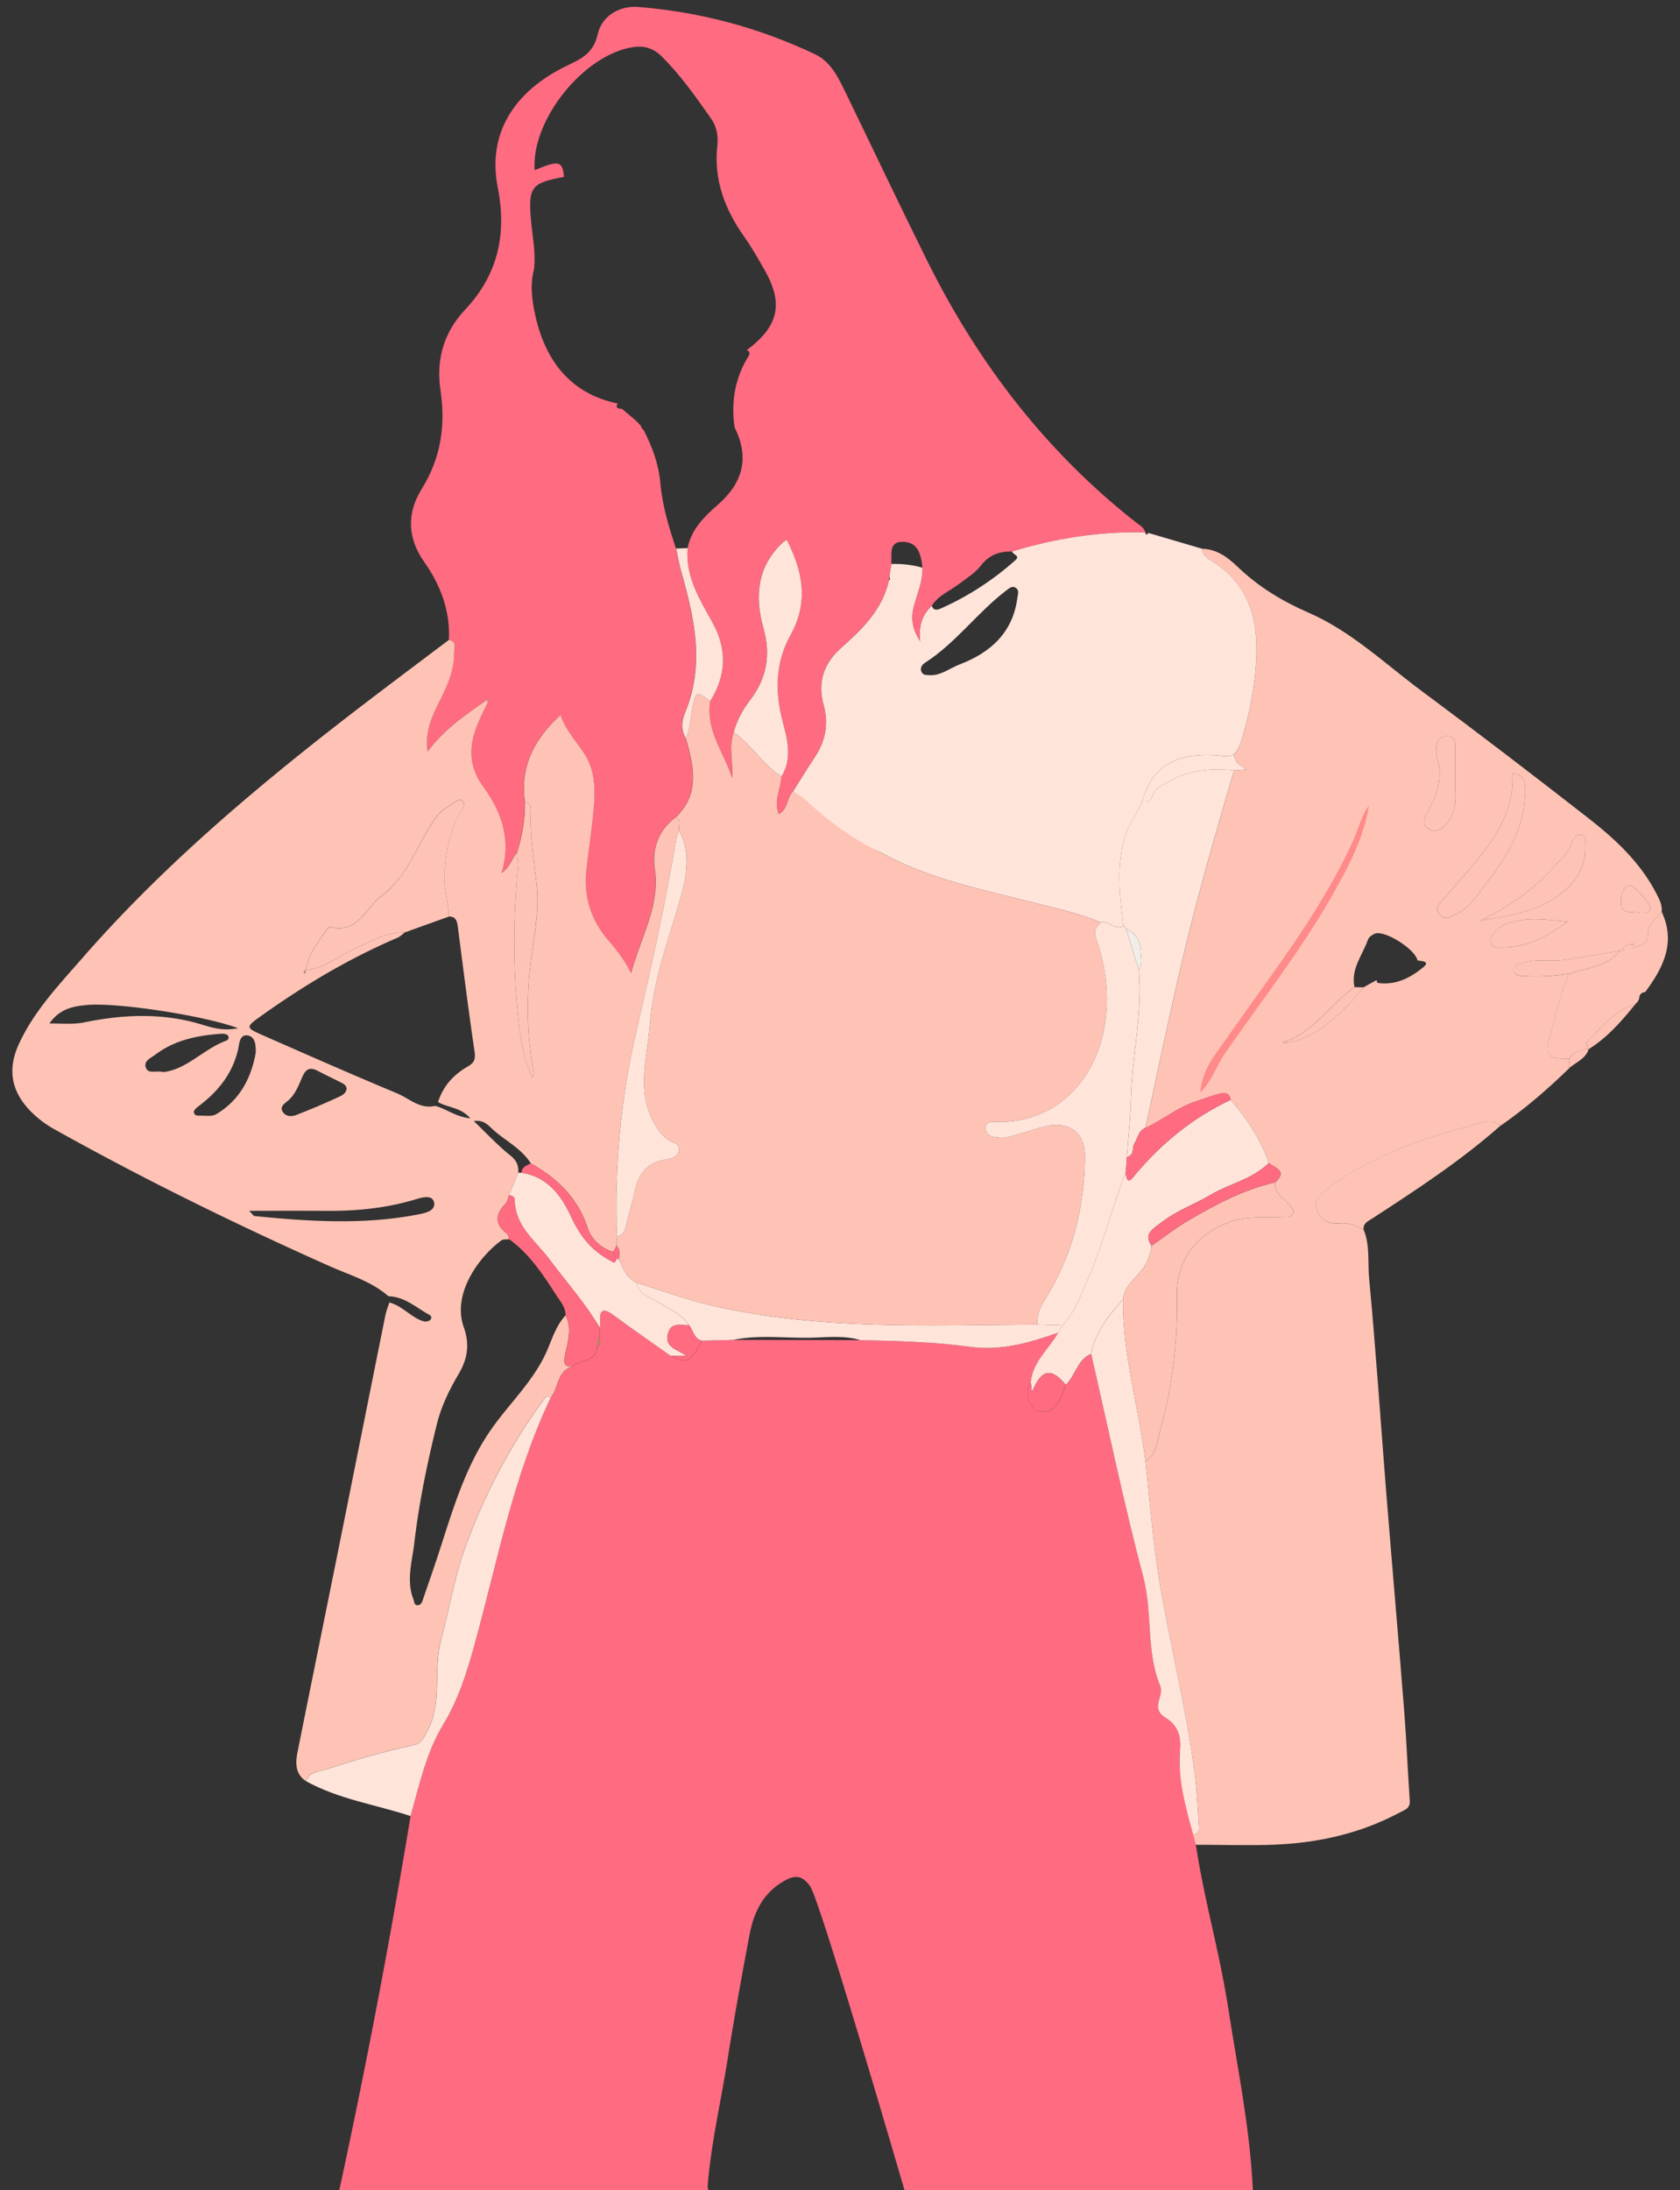 <svg version="1.1" id="Слой_1" xmlns="http://www.w3.org/2000/svg" x="0" y="0" viewBox="0 0 515 671" xml:space="preserve"><rect x="0" y="0" width="515" height="671" fill="#333333" stroke="none"/><style>.st186{fill:#ff6b81}.st458{fill:#fec3b5}.st459{fill:#ffe4da}.st490{fill:#b49b83}</style><path class="st186" d="M366.58 565.17c2.92 18.78 7.09 31.66 10.17 51.49 2.8 18.06 6.5 36.01 7.3 54.34H277.27c-2.66-9.13-25.62-87.74-28.85-92.97-1.52-2.45-3.42-2.89-3.42-2.89-1.23-.3-2.59.03-4.23.91-6.74 3.61-9.7 9.73-11.02 16.77-2.38 12.63-4.69 25.29-6.69 37.99-2.05 13.02-5.11 25.88-6.14 39.06l.18 1.14H104.01a2342.994 2342.994 0 0021.85-114.63c2.7-9.6 4.77-19.43 10.05-28.12 4.57-7.53 7.19-15.82 9.51-24.24 7.02-25.48 11.86-51.63 23.35-75.73 2.55-2.99 1.92-8.16 6.63-9.67 2.41-2.2 7.46-1.07 7.68-6.06 1.04-.67.96-1.66.78-2.69 0-1.02.01-2.04.01-3.06.05-.47.18-.96.14-1.42-.34-3.91.61-5.07 4.21-2.38 5.71 4.27 11.61 8.29 17.43 12.41 5.23 2.42 5.89 2.1 9.57-4.67 3.2-.09 6.4-.17 9.59-.26 12.99.03 25.98.05 38.96.08 11.28.23 22.57.54 33.76 2.06 9.45 1.28 18.21-1.29 26.92-4.36-2.87 5.02-7.81 8.88-8.45 15.14-1.82 2.89-.95 5.77.83 8.04 1.2 1.54 4.02 1.29 5.43.39 2.55-1.63 3.41-4.76 4.46-7.55 3.04-2.79 3.51-7.7 7.78-9.47 5.25 22.75 9.97 45.65 15.96 68.2 2.96 11.13.77 22.88 5.27 33.66.49 1.17-.02 2.89-.44 4.25-.72 2.36-.14 3.99 1.97 5.3 1.52.94 2.63 2.05 3.37 3.34 1.41 2.45 1.24 5.28 1.13 6.37-1.02 9.82 3.3 19.47 4.82 29.23z"/><path class="st458" d="M366.58 565.17l-.81-3.11c2.21-.32 1.72-2.09 1.65-3.41-.29-4.98-.5-9.98-1.13-14.92-2.57-20.07-7.61-39.7-10.92-59.63-2-12.04-2.86-24.26-4.23-36.4 3.5-2.21 3.63-6.32 4.53-9.56 3.77-13.5 5.42-27.35 5.14-41.42-.21-10.61 5.88-18.46 15.9-22.25 5.54-2.09 11.12-1.33 16.7-1.6 1.09-.05 2.42.27 2.94-1.08.49-1.27-.55-2.05-1.26-2.91-1.67-2.05-4.58-3.32-4.22-6.65 3.95-3.45.07-4.38-1.91-5.93-2.51-7.29-6.7-13.56-11.71-19.33-.33-2.34-2.02-2.28-3.63-1.85-2.32.61-4.55 1.52-6.84 2.24-5.71 1.8-10.27 5.75-15.63 8.2 3.38-15.54 6.62-31.11 10.18-46.61 4.87-21.17 10.82-42.06 17-62.89 1.24-.11 2.48-.21 3.89-.33-3.19-1.85-3.19-1.85-3.98-4.61.99-1.04 1.66-2.15 2.12-3.62 2.34-7.38 3.89-14.93 4.55-22.59 1.17-13.47-1.08-25.71-14.02-33.37-1.27-.75-2.3-1.78-2.42-3.41 4.56.05 8 2.72 10.96 5.56 6.4 6.14 13.73 10.54 21.8 14.06 13.04 5.68 23.28 15.57 34.52 23.91 17.22 12.78 34.26 25.81 51.17 39 8.27 6.45 15.96 13.59 20.87 23.15.88 1.72 1.83 3.45 1.6 5.5-1.47 1.99-4.21 4.03-4.13 5.95.16 3.95-2.07 4.42-4.71 5.1l.01.01c.02-.31.03-.63.04-.94.06-.15.11-.3.17-.44-.08.12-.17.24-.25.36-1.07.02-2.16-.05-2.9.96-.33.34-.65.68-.98 1.02l.04-.03c-5.36.88-10.73 1.73-16.09 2.66-4.6.8-9.35-.4-13.88 1.1-1.19.39-2.82.56-2.59 2.27.21 1.61 1.76 1.62 3.05 1.69 4.66.28 9.29.02 13.9-.71-2.79 5.79-3.92 12.08-5.64 18.2-1.98 7.04-1.53 7.8 5.72 7.86l-.03 2.82c-6.61 6.44-13.57 12.46-21.16 17.72-2.11-1.93-4.55-1.3-6.83-.64-7.85 2.26-15.84 4.14-23.37 7.42-7.93 3.45-15.84 6.99-22.68 12.4-2.11 1.67-4.57 3.65-3.34 6.86 1.19 3.09 4.03 4.17 7.11 3.84 2.76-.29 4.93.85 7.19 1.99 1.97 4.75 1.19 9.86 1.65 14.77 2.07 21.83 3.5 43.72 5.25 65.58 1.79 22.34 3.75 44.66 5.51 67 .72 9.17 1.07 18.37 1.71 27.54.17 2.5-1.73 2.88-3.19 3.67-11.9 6.37-24.76 9.23-38.12 9.8-8.09.32-16.18.03-24.27.03zm55.39-264.9c.11.3.18.84.33.86 5.48.84 10.08-1.57 13.99-4.78 2.28-1.87-.52-1.87-1.75-2.11-.69-3.45-10.06-9.38-13.1-8.19-.83.33-1.83 1.07-2.1 1.84-1.66 4.76-5.34 8.97-4.12 14.54-7.61 5.35-12.57 14.05-22.11 16.96 6.82.48 16.46-6.29 24.88-16.91 1.33-.73 2.66-1.47 3.98-2.21zm41.68-63.32l-.36-.21c.12.07.24.13.36.21.51 8.82-3.05 16.32-8.14 23.08-4.14 5.51-8.87 10.58-13.35 15.83-1.03 1.21-2.45 2.21-1 4.09 1.48 1.91 2.95 1.18 4.67.42 4.7-2.08 7.19-6.44 10.11-10.16 6.49-8.29 11.68-17.26 11.64-28.36 0-2.94-.91-4.64-3.93-4.9zm-9.8 45.14c9.18-1.68 18.57-2.78 25.98-9.39 4.07-3.62 6.33-8.03 6.12-13.55-.05-1.21.51-2.91-1.08-3.37-1.87-.55-2.6 1.42-3 2.53-1.1 3.05-3.49 4.94-5.5 7.21-6.29 7.1-13.91 12.3-22.52 16.57zm-7.73-42.88c0-4.62.04-7.85-.02-11.08-.03-1.44-.75-2.61-2.29-2.62-1.51-.01-2.97.61-3.27 2.3-.25 1.41-.48 3.03-.05 4.33 2.02 6.09.02 11.43-2.84 16.59-1.03 1.86-2 3.76.11 5.08 2.14 1.34 3.97.56 5.78-1.58 3.73-4.42 2.31-9.51 2.58-13.02zm34.41 43.15c-5.91-.52-11.73-1.47-17.51.29-1.88.57-3.55 1.5-4.85 3.02-.86 1-1.65 2.06-1.05 3.47.56 1.3 1.83 1.13 2.93 1.15 7.84.1 14.32-3.37 20.48-7.93zm21.98-2.73c1.24-.41 3.21.79 3.32-1.58.07-1.43-5.21-7.13-6.3-6.81-2.52.74-2.56 3.34-2.61 5.11-.1 3.96 3.35 2.83 5.59 3.28z"/><path class="st186" d="M137.6 196.05c.44-8.94-2.52-16.74-7.61-23.97-5.06-7.19-5.37-14.83-.71-22.29 5.87-9.4 7.36-19.44 5.75-30.23-1.39-9.32.97-17.69 7.49-24.62 10.14-10.76 12.9-23.17 10.05-37.61-3.17-16.07 4.67-29.27 21.28-37.22 4.44-2.13 8.1-3.86 9.38-9.64 1.26-5.65 6.75-8.78 12.36-8.34 18.94 1.49 37.14 6.35 54.31 14.52 5.15 2.45 7.46 7.89 9.87 12.85 8.18 16.85 16.19 33.77 24.53 50.54 15.54 31.24 36.33 58.33 63.9 79.98 1.11.87 2.51 1.53 2.92 3.1-13.95-.36-27.54 1.79-40.86 5.84-3.85-.06-7 .98-9.56 4.29-1.8 2.34-4.53 3.98-6.94 5.82-2.76 2.11-6.2 3.37-8.12 6.53-2.76 2.59-4.12 5.79-3.58 10.92-2.91-4.47-2.82-7.84-1.8-11.36 1.07-3.69 2.6-7.28 2.49-11.23-.36-4.06-1.39-8.09-6.3-7.93-4.2.14-2.96 4.09-3.23 6.77-.2 1.32-.39 2.64-.59 3.96l-.12.99c-1.95 8.89-8.03 14.9-14.49 20.59-5.49 4.84-7.52 10.6-5.53 17.78 1.6 5.77.49 11.14-2.88 16.12-2.26 3.33-4.32 6.78-6.47 10.18-2.04 1.89-1.51 5.5-4.46 7.03-1.58-4.2.62-7.79.86-11.54 3.36-5.55 1.84-11.27.35-16.86-2.43-9.14-2.2-18.17 2.38-26.38 5.69-10.2 3.8-19.63-1.12-29.26-.44.29-.87.51-1.21.83-7.94 7.44-8.65 16.6-5.9 26.36 2.27 8.08.99 15.26-4.11 21.91-2.26 2.94-4.07 6.19-5.03 9.84-1.6 4.63-.17 9.35-.44 14.08-2.55-7.81-8.23-14.66-6.77-23.58 4.88-7.89 5.27-15.76.7-24.07-3.91-7.09-8.37-14.13-7.62-22.83 1.16-5.76 5.12-9.66 9.25-13.26 7.72-6.72 9.82-14.43 5.16-23.73-1.14-7.93.14-15.36 4.5-22.17.17-.78-.06-1.32-.89-1.53l.18.01c9.78-7.36 11.3-14.27 5.35-24.63-1.93-3.36-3.83-6.76-6.07-9.91-6.01-8.45-9.52-17.55-8.36-28.12.33-2.96-.21-5.86-1.96-8.33-4.66-6.58-9.28-13.2-15.04-18.91-2.41-2.43-5.19-3.42-8.69-2.92-15.17 2.18-31.4 22.29-30.31 37.71 7.43-3.1 8.55-2.85 8.99 2.07-9.89 1.82-10.97 3.01-10.13 13.01.43 5.11 1.57 10.17.93 15.34-1.06 3.99-.76 7.97-.02 11.97 3 16.35 11.67 26.21 25.6 29.08 0 0 .01.03.02.03-.44 1.37-.37 1.44 1.55 1.69l-.06.01c1.21 1.02 2.41 2.05 3.62 3.07.31.28.62.56.93.85.43.46.85.92 1.28 1.39-.09.2-.05.36.12.49l.88 1.06-.08-.01c2.56 5.02 4.43 10.26 4.92 15.92.6 6.9 2.64 13.45 4.78 19.98.51 2.36.9 4.75 1.56 7.07 4.05 14.29 7.27 28.54 1.19 43.15-1.02 2.45-1.39 5.33.24 7.92 2.4 8.54 4.45 17.03-3.16 24.26-5.3 3.97-7.24 9.6-6.37 15.77 1.63 11.49-4.37 20.94-7.27 31.94-2.12-4.31-4.71-7.4-7.3-10.47-5.3-6.28-7.3-13.52-6.36-21.62.65-5.6 1.49-11.19 2.04-16.8.62-6.3.94-12.72-2.69-18.3-2.49-3.83-5.69-7.19-7.33-11.9-8.14 7.49-12.42 15.86-10.9 26.58.1 5.32-.84 10.49-2.4 15.56-1.64 1.73-2.07 4.34-4.78 6.26 3.07-10.37-.03-18.81-5.75-26.68-4.28-5.88-4.35-12.25-1.64-18.78.98-2.37 2.14-4.66 3.21-6.99.1-.33.21-.66.32-.99-.26.17-.53.34-.79.51-6.33 4.52-12.88 8.78-18 15.74-.9-6.09 1.31-10.71 3.58-15.26 2.39-4.8 4.62-9.63 4.55-15.11.02-1.39.97-3.46-1.57-3.89z"/><path class="st458" d="M160.92 245.66c-1.52-10.72 2.76-19.09 10.9-26.58 1.64 4.71 4.84 8.07 7.33 11.9 3.63 5.58 3.31 12 2.69 18.3-.55 5.61-1.39 11.2-2.04 16.8-.95 8.1 1.06 15.34 6.36 21.62 2.59 3.07 5.18 6.16 7.3 10.47 2.91-11 8.9-20.45 7.27-31.94-.87-6.18 1.07-11.8 6.37-15.77 1.99.87.8 2.59 1.05 3.93-.27.74-.66 1.46-.79 2.23-3.28 19.66-7.54 39.13-12.12 58.51-4.96 20.98-6.89 42.16-6.15 63.64l-.09 2.87c-.34.64-.68 1.27-1.01 1.91-3.79-1.2-6.72-3.93-7.84-7.34-3.03-9.23-9.31-15.24-17.43-19.79-2.81-4.46-7.53-6.79-11.35-10.12-1.57-1.37-2.96-3.36-6.12-2.83 3.94 3.77 7.32 7.44 11.18 10.52 1.96 1.56 2.58 3.1 2.45 5.31-.94 2.29-1.89 4.57-2.83 6.86-.35.89-.48 2-1.09 2.63-3.16 3.25-3.39 6.22.42 9.14.43.33.48 1.15.71 1.74-.8.1-1.79-.08-2.36.33-6.69 4.84-15.28 16.22-11.56 26.62 1.82 5.08 1.23 9.56-1.55 14.28-2.83 4.8-5.32 9.85-6.7 15.41-2.98 12.03-5.49 24.17-6.92 36.46-.66 5.66-2.52 11.45-.26 17.22.28.72.15 1.75 1.22 1.8.93.04 1.34-.72 1.61-1.52 1.7-4.97 3.45-9.93 5.07-14.92 4.37-13.43 8.25-26.97 16.82-38.68 5.12-6.99 11.38-13.11 15.37-21.03 2.13-4.22 3.19-9.07 6.54-12.66 2.24 4.29.45 8.55-.28 12.74-.4 2.3.2 2.96 2.28 2.89-4.7 1.51-4.08 6.68-6.63 9.67-1.19-1.09-1.74.08-2.24.75-10.27 14.01-18.24 29.24-24.09 45.58-3.25 9.1-4.75 18.68-7.27 27.95-2.48 9.14.64 18.87-4.16 27.77-1.25 2.32-1.84 3.83-4.36 4.36-8.99 1.89-17.8 4.5-26.52 7.35-2.25.73-5.27.63-6.29 3.66-3.42-2.3-3.25-5.69-2.57-9.09 4.13-20.66 8.35-41.31 12.51-61.97 4.79-23.81 9.54-47.64 14.34-71.45.28-1.41.82-2.77 1.24-4.15 3.72.91 6.19 4.03 9.62 5.45.91.38 1.88.62 2.77.02.7-.46.58-1.32.03-1.61-4.09-2.21-7.62-5.64-12.66-5.77-5.23-4.58-11.88-6.48-18.02-9.21-28.77-12.82-57.01-26.66-84.51-42.02a31.73 31.73 0 01-6.94-5.22c-6.09-6.08-7.46-12.87-3.86-20.75 4.63-10.14 12.28-18.15 19.47-26.39C49.34 265.94 77.11 242.37 106 220c10.45-8.09 21.05-15.99 31.6-23.95 2.54.43 1.59 2.5 1.61 3.86.07 5.49-2.15 10.32-4.55 15.11-2.27 4.55-4.47 9.17-3.58 15.26 5.12-6.96 11.67-11.22 18-15.74.15.17.31.33.48.49-1.08 2.33-2.23 4.62-3.21 6.99-2.71 6.53-2.64 12.9 1.64 18.78 5.72 7.87 8.82 16.31 5.75 26.68 2.72-1.92 3.14-4.53 4.78-6.26.1 1.45.4 2.91.27 4.34-1.49 15.59-1.58 31.19.12 46.76.66 6.09 1.58 12.19 4.32 17.81.32-.67.41-1.31.31-1.91-1.9-10.5-2.21-20.98-1.05-31.65.9-8.28 2.92-16.57 2.07-24.93-.78-7.67-2.19-15.27-1.83-23.03.05-1.36-.13-2.62-1.81-2.95zm-67.1 51.49c5.7-.44 9.97-4.22 14.88-6.48 4.97-2.28 9.7-5.13 15.43-5.02-.77.56-1.46 1.3-2.31 1.66-15.05 6.42-28.97 14.78-42.25 24.28-4.14 2.97-4.19 3.3.54 5.38 13.85 6.09 27.7 12.2 41.67 18.02 3.72 1.55 6.96 4.91 11.58 3.82 3.48.86 6.39 3.4 10.83 3.81-3-3.46-6.95-3.23-9.91-5 1.55-4.84 4.74-8.38 9.06-10.84 1.98-1.13 2.49-2.21 2.14-4.59-1.88-12.71-3.48-25.47-5.13-38.22-.23-1.76-.59-3.21-2.77-3.18-.06-4.31-1.57-8.4-1.37-12.85.32-7.27 1.78-14.02 5.57-20.24.42-.68.73-1.53.09-2.25-.71-.81-1.54-.28-2.17.13-2.27 1.49-4.61 2.74-6.29 5.13-5.52 7.86-8.23 17.69-16.38 23.68-4.95 3.64-7.22 11.77-15.77 9.6-.4-.1-1.21.93-1.65 1.57-2.5 3.59-5.13 7.1-5.79 11.59-.32.34-1.2.52-.34 1.19.11-.39.22-.79.34-1.19zm-17.46 73.8c1.18 1.18 1.38 1.57 1.62 1.6 16.69 1.67 33.36 2.75 50.01-.45 2.51-.48 5.65-1.17 5.05-3.79-.57-2.49-3.91-1.38-5.94-.78-8.73 2.6-17.65 3.49-26.71 3.44-7.69-.05-15.39-.02-24.03-.02zm2.04-48.43c.03-2.31-.11-4.94-2.51-5.3-2.48-.37-2.51 2.57-2.89 4.24-1.72 7.51-6.19 12.99-12.18 17.48-.6.45-1.45 1.21-1.4 1.75.11 1.25 1.37 1.12 2.3 1.11 1.6-.02 3.27.35 4.74-.55 7.07-4.31 10.52-10.9 11.94-18.73zm-5.45-7.51c-10.2-3.87-37.33-8-46.45-7.1-4.04.4-8.16 1.08-11.35 5.65 4.07-.01 7.32.34 10.67-.34 11.25-2.29 22.45-2.92 33.79.03 3.86 1 7.85 2.9 13.34 1.76zm33.31 18.51c-.13-1.15-1.07-1.54-1.92-1.97-2.29-1.17-4.63-2.26-6.91-3.46-2.39-1.25-3.66-.68-4.79 1.9-1.12 2.58-2.11 5.37-4.46 7.31-1.01.84-2.65 1.86-1.35 3.55 1.01 1.32 2.7 1.24 4.03.73 4.32-1.68 8.6-3.49 12.81-5.44 1.05-.48 2.42-1.07 2.59-2.62zm-56.23-5.07c7.26-.77 12.43-7.16 19.44-9.67.63-.23.82-1.14.32-1.61-.4-.37-1.17-.51-1.76-.47-7.32.49-14.37 1.85-20.43 6.42-1.4 1.06-3.57 1.88-2.91 3.89.69 2.19 3.08.85 5.34 1.44z"/><path class="st459" d="M243.16 242.4c2.15-3.4 4.22-6.86 6.47-10.18 3.37-4.97 4.48-10.35 2.88-16.12-1.99-7.19.04-12.94 5.53-17.78 6.46-5.69 12.54-11.71 14.49-20.59.11-.09.32-.18.31-.26-.02-.25-.12-.49-.19-.73.2-1.32.39-2.64.59-3.96 3.23-.09 6.42.25 9.53 1.15.1 3.95-1.43 7.55-2.49 11.23-1.02 3.52-1.1 6.89 1.8 11.36-.54-5.13.81-8.33 3.58-10.92.52 1.62 1.76 1.26 2.76.81 8.42-3.74 16.05-8.72 22.91-14.85 1.51-1.35-.92-1.64-1.06-2.61 13.32-4.05 26.91-6.2 40.86-5.84l-.08-.05c.16.8.45 1.02.97.21 5.48 1.61 10.97 3.22 16.45 4.84.12 1.62 1.16 2.66 2.42 3.41 12.94 7.65 15.19 19.9 14.02 33.37-.66 7.66-2.22 15.22-4.55 22.59-.47 1.47-1.14 2.58-2.12 3.62-1.47.88-2.93.51-4.55.38-11.18-.88-20.06 1.62-23.62 14.17-1.39 3.37-3.7 6.23-4.89 9.75-3.16 9.37-1.95 18.79-.81 28.25-2.58 1.5-4.46-1.76-6.93-1.01-6.38-2.8-13.19-4.19-19.9-5.91-16.37-4.21-33.08-7.42-48.06-15.85-5.68-2.3-12.79-6-19.8-12.06-2.5-2.15-4.66-4.33-6.52-6.42zm42.26-35.54c3.14.01 5.79-2.16 8.76-3.3 9.38-3.6 16.25-9.63 17.68-20.3.15-1.13.68-2.34-.41-3.12-1.14-.82-2.12.11-3.02.79-8.84 6.74-15.41 16.04-24.86 22.11-.91.58-1.7 1.65-1.02 2.93.57 1.05 1.67.78 2.87.89zM93.84 545.71c1.02-3.03 4.04-2.93 6.29-3.66 8.72-2.85 17.53-5.46 26.52-7.35 2.52-.53 3.11-2.04 4.36-4.36 4.8-8.91 1.68-18.64 4.16-27.77 2.51-9.28 4.01-18.86 7.27-27.95 5.84-16.34 13.82-31.57 24.09-45.58.5-.68 1.05-1.84 2.24-.75-11.49 24.1-16.32 50.26-23.35 75.73-2.32 8.42-4.94 16.72-9.51 24.24-5.28 8.69-7.34 18.52-10.05 28.12-10.7-3.52-22.01-5.15-32.02-10.67z"/><path class="st458" d="M418.01 376.76c-2.26-1.14-4.43-2.28-7.19-1.99-3.08.32-5.92-.75-7.11-3.84-1.23-3.21 1.23-5.19 3.34-6.86 6.84-5.42 14.75-8.95 22.68-12.4 7.53-3.28 15.52-5.15 23.37-7.42 2.28-.66 4.72-1.29 6.83.64-12.17 10.77-25.74 19.61-39.31 28.44-1.42.92-2.8 1.46-2.61 3.43zm82.57-87.35c-.01.31-.02.63-.04.94-.07.12-.13.24-.2.36.06-.12.13-.24.19-.36 2.64-.68 4.88-1.15 4.71-5.1-.08-1.92 2.67-3.96 4.13-5.95 4.44 9.46.49 17.2-5.03 24.63-1.23.11-1.84.79-1.85 2.02-.14.31-.29.62-.43.93-.26.18-.48.4-.63.69l-.18.15c-6.59 1.76-10.26 7.31-14.89 11.6-.25.23.39 1.42.62 2.16-2.46-.06-4.53.68-5.86 2.89-7.25-.06-7.7-.81-5.72-7.86 1.72-6.12 2.85-12.42 5.64-18.2 5.48-1.73 11.54-2.16 15.61-7.01l-.04.03c.48-.19 1.79.41.98-1.02.74-1.01 1.83-.94 2.9-.96l.09.06z"/><path class="st458" d="M486.99 321.46c-.23-.74-.87-1.93-.62-2.16 4.63-4.29 8.3-9.84 14.89-11.6-4.17 5.2-8.56 10.16-14.27 13.76zm-5.86 2.89c1.34-2.22 3.4-2.95 5.86-2.89-.95 2.96-3.82 3.92-5.89 5.71l.03-2.82z"/><path class="st459" d="M377.24 336.96c5.02 5.77 9.2 12.05 11.71 19.33-4.92 4.94-11.84 6.25-17.62 9.65-5.12 3.02-10.86 5.02-15.54 8.75-1.98 1.58-5.47 3.21-2.79 6.95-.04 1.44-.56 2.71-1.02 4.07-1.62 4.8-7.17 7.07-7.74 12.43-4.39 4.88-8.5 9.93-9.76 16.64-4.28 1.77-4.74 6.68-7.78 9.48-4.47-5.41-7.48-4.85-10.36 2.25-.15-1.26-.25-2.19-.36-3.12.64-6.26 5.58-10.12 8.44-15.13.46-.75.93-1.5 1.39-2.26 3.89-4.24 5.65-9.61 7.9-14.73 4.58-10.43 7.26-21.54 11.35-32.15.41 4.74 2.31 1.48 3.19.44 8.12-9.53 17.62-17.26 28.99-22.6z"/><path class="st459" d="M334.49 414.8c1.26-6.72 5.37-11.76 9.76-16.64-.14 16.85 4.84 32.99 6.89 49.54 1.37 12.14 2.23 24.36 4.23 36.4 3.31 19.93 8.36 39.56 10.92 59.63.63 4.94.84 9.94 1.13 14.92.08 1.32.56 3.09-1.65 3.41-2.36-8.56-4.77-17.16-4.02-26.13.36-4.37-.92-7.49-4.51-9.71-2.11-1.31-2.68-2.93-1.97-5.3.41-1.36.92-3.09.44-4.25-4.49-10.79-2.31-22.53-5.27-33.66-5.98-22.57-10.71-45.46-15.95-68.21zm-178.44-48.64c.94-2.29 1.89-4.57 2.83-6.86.34-.01.68-.02 1.02-.02 7.93 1.24 12.16 6.93 15.17 13.47 2.67 5.79 6.25 10.4 11.91 13.37.88.46 1.67 1.31 1.93-.47.28.01.55.04.82.11 1.21 2.85 2.36 5.74 5.42 7.2.62 3.77 4.17 4.39 6.67 6.03 3.29 2.14 7.14 3.47 9.39 7-2.43.12-5.45-1.06-6.44 2.5-1.23 4.42 3.06 4.92 5.69 6.93h-4.82c-5.82-4.12-11.71-8.15-17.43-12.41-3.6-2.69-4.55-1.53-4.21 2.38.04.47-.09.95-.14 1.42-4.4-7.51-10.22-13.98-15.39-20.93-4.24-5.7-10.65-10.14-10.71-18.31-.01-.96-.85-1.29-1.71-1.41z"/><path class="st459" d="M211.21 405.98c-2.25-3.53-6.1-4.86-9.39-7-2.51-1.63-6.06-2.25-6.68-6.02 7.83 2.47 15.55 5.31 23.58 7.14 32.78 7.45 66.07 5.89 99.29 5.67 2.6.08 5.2.16 7.8.25-.47.76-.93 1.51-1.39 2.26-8.7 3.06-17.46 5.63-26.91 4.35-11.2-1.51-22.48-1.83-33.76-2.06-5.37-1.62-10.89-.75-16.32-.72-7.55.05-15.14-.91-22.65.64-3.2.09-6.4.17-9.59.26-2.55-.56-2.64-3.19-3.98-4.77z"/><path class="st186" d="M156.05 366.16c.85.12 1.7.45 1.71 1.39.06 8.17 6.47 12.61 10.71 18.31 5.16 6.95 10.99 13.42 15.39 20.93 0 1.02-.01 2.04-.01 3.06-.8.74-.72 1.73-.78 2.69-.22 4.99-5.26 3.85-7.68 6.06-2.08.07-2.68-.59-2.28-2.89.74-4.19 2.52-8.45.28-12.74.01-2.6-1.79-4.48-3.02-6.4-3.99-6.24-8.12-12.46-14.28-16.9-.23-.59-.28-1.41-.71-1.74-3.81-2.91-3.59-5.88-.42-9.14.61-.63.74-1.74 1.09-2.63zm159.93 57.25c.11.93.22 1.86.36 3.12 2.88-7.1 5.88-7.66 10.36-2.25-1.05 2.79-1.91 5.92-4.46 7.55-1.41.9-4.23 1.15-5.43-.39-1.77-2.26-2.64-5.15-.83-8.03zm-104.77-17.43c1.34 1.58 1.44 4.2 3.99 4.76-3.68 6.77-4.33 7.09-9.57 4.67h4.82c-2.63-2.01-6.91-2.51-5.69-6.93.99-3.55 4.02-2.38 6.45-2.5z"/><path d="M183.06 412.55c.06-.95-.02-1.95.78-2.69.18 1.03.25 2.02-.78 2.69z" fill="#c18c65"/><path class="st459" d="M344.36 283.65c-1.14-9.45-2.35-18.88.81-28.25 1.18-3.52 3.5-6.38 4.89-9.75 3.26.83 2.89-2.7 4.53-3.91 7.19-5.32 15.12-6.7 23.72-5.7-6.18 20.82-12.13 41.71-17 62.89-3.56 15.5-6.8 31.07-10.18 46.61-2.14.84-2.3 3.07-3.34 4.69-.88 1.35.12 3.76-2.35 4.19.44-5.93 1.11-11.86 1.26-17.8.33-13.19 3.58-26.19 2.42-39.47.72-1.22.73-2.55.64-3.9.01-.32.03-.64.04-.96.05-3.51-1.36-6.16-4.57-7.73-.29-.3-.58-.6-.87-.91z"/><path class="st458" d="M351.13 447.7c-2.05-16.55-7.03-32.69-6.89-49.54.56-5.36 6.11-7.63 7.74-12.43.46-1.36.98-2.63 1.02-4.07 3.69-2.56 7.24-5.35 11.09-7.62 8.45-4.97 17.09-9.57 26.77-11.81-.36 3.33 2.56 4.6 4.22 6.65.71.87 1.74 1.65 1.26 2.91-.52 1.35-1.85 1.03-2.94 1.08-5.59.27-11.16-.48-16.7 1.6-10.02 3.78-16.11 11.64-15.9 22.25.28 14.08-1.36 27.92-5.14 41.42-.9 3.23-1.03 7.35-4.53 9.56zm112.52-210.75c3.02.26 3.93 1.96 3.94 4.89.04 11.1-5.15 20.07-11.64 28.36-2.92 3.72-5.41 8.08-10.11 10.16-1.72.76-3.19 1.49-4.67-.42-1.45-1.88-.03-2.88 1-4.09 4.48-5.25 9.21-10.32 13.35-15.83 5.08-6.76 8.63-14.25 8.13-23.07z"/><path d="M419.65 246.83c-1.58 9.78-6.13 18.41-10.92 26.9-9.75 17.3-22.06 32.87-33.32 49.16-2.4 3.47-3.56 7.76-7.48 11.88.58-7.14 4.38-11.34 7.45-15.75 13.87-19.96 29.15-39.01 39.36-61.3 1.64-3.59 2.4-7.59 4.91-10.89z" fill="#ff8a8a"/><path class="st458" d="M453.85 282.09c8.61-4.28 16.23-9.47 22.51-16.57 2.01-2.27 4.4-4.16 5.5-7.21.4-1.11 1.13-3.08 3-2.53 1.59.47 1.04 2.16 1.08 3.37.21 5.52-2.05 9.93-6.12 13.55-7.4 6.61-16.78 7.72-25.97 9.39z"/><path class="st186" d="M345.44 354.42c2.47-.43 1.47-2.84 2.35-4.19 1.05-1.62 1.21-3.84 3.34-4.69 5.36-2.45 9.93-6.4 15.63-8.2 2.29-.72 4.53-1.62 6.84-2.24 1.61-.43 3.31-.49 3.63 1.85-11.37 5.34-20.87 13.06-28.98 22.61-.89 1.05-2.78 4.3-3.19-.43.13-1.57.26-3.14.38-4.71zm45.42 7.8c-9.67 2.23-18.32 6.83-26.77 11.81-3.86 2.27-7.4 5.06-11.09 7.62-2.68-3.74.81-5.37 2.79-6.95 4.67-3.73 10.41-5.74 15.54-8.75 5.78-3.4 12.69-4.71 17.62-9.65 1.98 1.54 5.86 2.47 1.91 5.92z"/><path class="st458" d="M446.12 239.21c-.27 3.5 1.15 8.6-2.58 13.01-1.81 2.14-3.64 2.92-5.78 1.58-2.11-1.32-1.14-3.22-.11-5.08 2.86-5.16 4.86-10.5 2.84-16.59-.43-1.3-.19-2.91.05-4.33.29-1.69 1.76-2.31 3.27-2.3 1.54.01 2.27 1.19 2.29 2.62.06 3.24.02 6.48.02 11.09z"/><path class="st459" d="M378.31 236.05c-8.6-1-16.54.38-23.72 5.7-1.65 1.22-1.27 4.75-4.53 3.91 3.56-12.55 12.44-15.05 23.62-14.17 1.63.13 3.09.51 4.55-.38.79 2.76.79 2.76 3.98 4.61-1.41.12-2.65.22-3.9.33z"/><path class="st458" d="M480.53 282.36c-6.16 4.57-12.64 8.03-20.49 7.92-1.1-.01-2.36.16-2.93-1.15-.6-1.4.19-2.46 1.05-3.47 1.3-1.52 2.97-2.44 4.85-3.02 5.79-1.75 11.61-.8 17.52-.28zm16.13 8.93c-4.07 4.85-10.13 5.28-15.61 7.01-4.61.73-9.24.99-13.9.71-1.28-.08-2.83-.08-3.05-1.69-.23-1.71 1.4-1.88 2.59-2.27 4.54-1.5 9.29-.29 13.88-1.1 5.35-.94 10.72-1.78 16.09-2.66zm-81.43 11.15c.92.02 1.84.04 2.77.05-8.42 10.62-18.06 17.39-24.88 16.91 9.54-2.91 14.5-11.61 22.11-16.96zm87.28-22.81c-2.24-.45-5.7.68-5.59-3.28.05-1.77.09-4.37 2.61-5.11 1.09-.32 6.36 5.39 6.3 6.81-.11 2.37-2.08 1.17-3.32 1.58z"/><path class="st458" d="M497.6 290.29c.81 1.43-.5.83-.98 1.02.33-.34.65-.68.98-1.02z"/><path class="st490" d="M463.65 236.94c-.12-.07-.24-.13-.36-.2.12.07.24.14.36.2 0 .01 0 0 0 0z"/><path class="st458" d="M318.02 405.77c-33.22.22-66.51 1.77-99.29-5.67-8.03-1.82-15.75-4.67-23.58-7.14-3.06-1.46-4.21-4.35-5.42-7.2.11-1.43.55-2.92-.73-4.11l.09-2.87c1.96-.26 2.48-1.6 2.85-3.35.74-3.46 1.89-6.83 2.62-10.29 1.13-5.37 3.68-9.12 9.59-9.88 1.69-.22 3.7-.85 3.97-2.98.23-1.88-1.74-2.05-2.89-2.79-2.68-1.74-4.3-4.31-5.58-7.13-4.33-9.44-1.13-19.08-.43-28.56.99-13.4 5.74-25.99 9.42-38.82 1.93-6.73 3.18-13.81-.49-20.58-.25-1.34.94-3.06-1.05-3.93 7.61-7.23 5.56-15.72 3.16-24.26 1.33-2.93 1.38-6.12 1.97-9.2.99-5.27 1.25-5.33 5.48-2.19-1.46 8.92 4.22 15.77 6.77 23.58.27-4.73-1.16-9.45.44-14.08 5.52 3.83 8.91 9.97 14.64 13.57-.24 3.75-2.44 7.33-.86 11.54 2.95-1.52 2.42-5.14 4.46-7.03 1.13.76 2.25 1.52 3.38 2.28 6.9 6.46 14.36 12.13 22.93 16.21 14.98 8.42 31.69 11.64 48.06 15.85 6.71 1.72 13.51 3.11 19.9 5.91-1.73 1.35-2.12 2.9-1.37 5.09 3.08 8.91 4.19 17.95 2.42 27.38-2.95 15.81-14.26 28.24-31.57 28.67-1.78.05-4.73-.81-4.76 1.8-.04 2.78 2.98 2.94 5.22 2.95 1.41.01 2.84-.47 4.23-.86 2.95-.82 5.84-1.88 8.82-2.58 7.39-1.75 12.24 1.89 12.16 9.41-.18 15.59-3.87 30.29-12.24 43.58-1.55 2.45-2.54 4.81-2.32 7.68z"/><path class="st459" d="M239.56 237.89c-5.73-3.6-9.12-9.74-14.64-13.57.96-3.65 2.77-6.9 5.03-9.84 5.1-6.65 6.38-13.82 4.11-21.91-2.74-9.75-2.04-18.92 5.9-26.36.34-.32.78-.54 1.21-.83 4.92 9.63 6.8 19.06 1.12 29.26-4.58 8.22-4.81 17.25-2.38 26.38 1.49 5.6 3.01 11.32-.35 16.87z"/><path class="st458" d="M160.92 245.66c1.68.32 1.86 1.58 1.8 2.95-.35 7.76 1.05 15.36 1.83 23.03.85 8.36-1.18 16.65-2.07 24.93-1.15 10.68-.85 21.15 1.05 31.65.11.6.01 1.23-.31 1.91-2.75-5.63-3.66-11.73-4.32-17.81-1.69-15.57-1.6-31.17-.12-46.76.14-1.42-.17-2.89-.27-4.34 1.57-5.07 2.51-10.23 2.41-15.56z"/><path class="st459" d="M207.26 168.06c1.18-.05 2.35-.1 3.53-.14-.76 8.7 3.71 15.74 7.62 22.83 4.58 8.3 4.18 16.18-.7 24.07-4.23-3.14-4.49-3.08-5.48 2.19-.58 3.09-.64 6.28-1.97 9.2-1.63-2.59-1.27-5.46-.24-7.92 6.08-14.61 2.86-28.87-1.19-43.15-.67-2.32-1.05-4.72-1.57-7.08z"/><path d="M149.08 214.54c.26-.17.53-.34.79-.51-.11.33-.21.66-.32.99-.15-.15-.31-.31-.47-.48z" fill="#c6ac94"/><path class="st458" d="M137.59 280.81c-4.49 1.61-8.97 3.23-13.46 4.84-5.72-.11-10.46 2.74-15.43 5.02-4.92 2.25-9.18 6.04-14.88 6.48.67-4.49 3.3-8 5.8-11.56.44-.63 1.25-1.67 1.65-1.57 8.56 2.17 10.82-5.96 15.77-9.6 8.15-5.99 10.86-15.83 16.38-23.68 1.68-2.39 4.02-3.65 6.29-5.13.63-.41 1.46-.94 2.17-.13.63.72.32 1.57-.09 2.25-3.79 6.22-5.25 12.97-5.57 20.24-.2 4.44 1.31 8.53 1.37 12.84z"/><path class="st459" d="M208.15 254.4c3.66 6.77 2.42 13.85.49 20.58-3.68 12.82-8.43 25.42-9.42 38.82-.7 9.48-3.89 19.12.43 28.56 1.29 2.81 2.9 5.39 5.58 7.13 1.15.74 3.12.91 2.89 2.79-.27 2.13-2.27 2.76-3.97 2.98-5.91.76-8.45 4.51-9.59 9.88-.73 3.46-1.88 6.83-2.62 10.29-.38 1.75-.89 3.09-2.85 3.35-.74-21.48 1.19-42.65 6.15-63.64 4.58-19.38 8.84-38.85 12.12-58.51.13-.77.52-1.49.79-2.23z"/><path class="st186" d="M188.91 385.65c-.25 1.78-1.05.94-1.93.47-5.65-2.97-9.24-7.58-11.91-13.37-3.01-6.54-7.23-12.23-15.17-13.47 0-1.87 1.59-2.19 2.81-2.86 8.12 4.55 14.4 10.56 17.43 19.79 1.12 3.41 4.05 6.14 7.84 7.34.31.71.62 1.4.93 2.1z"/><path class="st186" d="M188.91 385.65c-.31-.7-.61-1.4-.92-2.09.34-.64.68-1.27 1.01-1.91 1.28 1.19.83 2.68.73 4.11-.27-.07-.55-.1-.82-.11z"/><path class="st490" d="M93.82 297.15c-.11.4-.23.8-.34 1.19-.86-.67.02-.85.34-1.19z"/><path class="st459" d="M318.02 405.77c-.21-2.86.77-5.23 2.32-7.68 8.38-13.29 12.06-27.99 12.24-43.58.09-7.52-4.77-11.16-12.16-9.41-2.98.7-5.87 1.75-8.82 2.58-1.39.39-2.82.87-4.23.86-2.23-.01-5.25-.17-5.22-2.95.03-2.61 2.98-1.75 4.76-1.8 17.3-.44 28.61-12.87 31.57-28.67 1.76-9.43.65-18.48-2.42-27.38-.76-2.19-.36-3.73 1.37-5.09 2.47-.75 4.35 2.51 6.93 1.01.29.3.57.61.86.91 1.3 4.2 2.59 8.39 3.89 12.59 1.16 13.27-2.09 26.28-2.42 39.47-.15 5.94-.82 11.87-1.26 17.8-.12 1.57-.24 3.14-.37 4.71-4.1 10.61-6.77 21.72-11.35 32.15-2.25 5.11-4.01 10.49-7.9 14.73-2.59-.09-5.19-.17-7.79-.25z"/><path d="M349.12 297.16c-1.3-4.2-2.59-8.39-3.89-12.59 3.22 1.58 4.63 4.22 4.57 7.73-.09.09-.27.2-.26.28.03.23.14.45.21.68.09 1.35.08 2.68-.63 3.9z" fill="#f0eee6"/><path d="M349.76 293.26c-.08-.23-.18-.45-.21-.68-.01-.08.17-.19.26-.28-.03.32-.04.64-.05.96z" fill="#ddd7cf"/></svg>